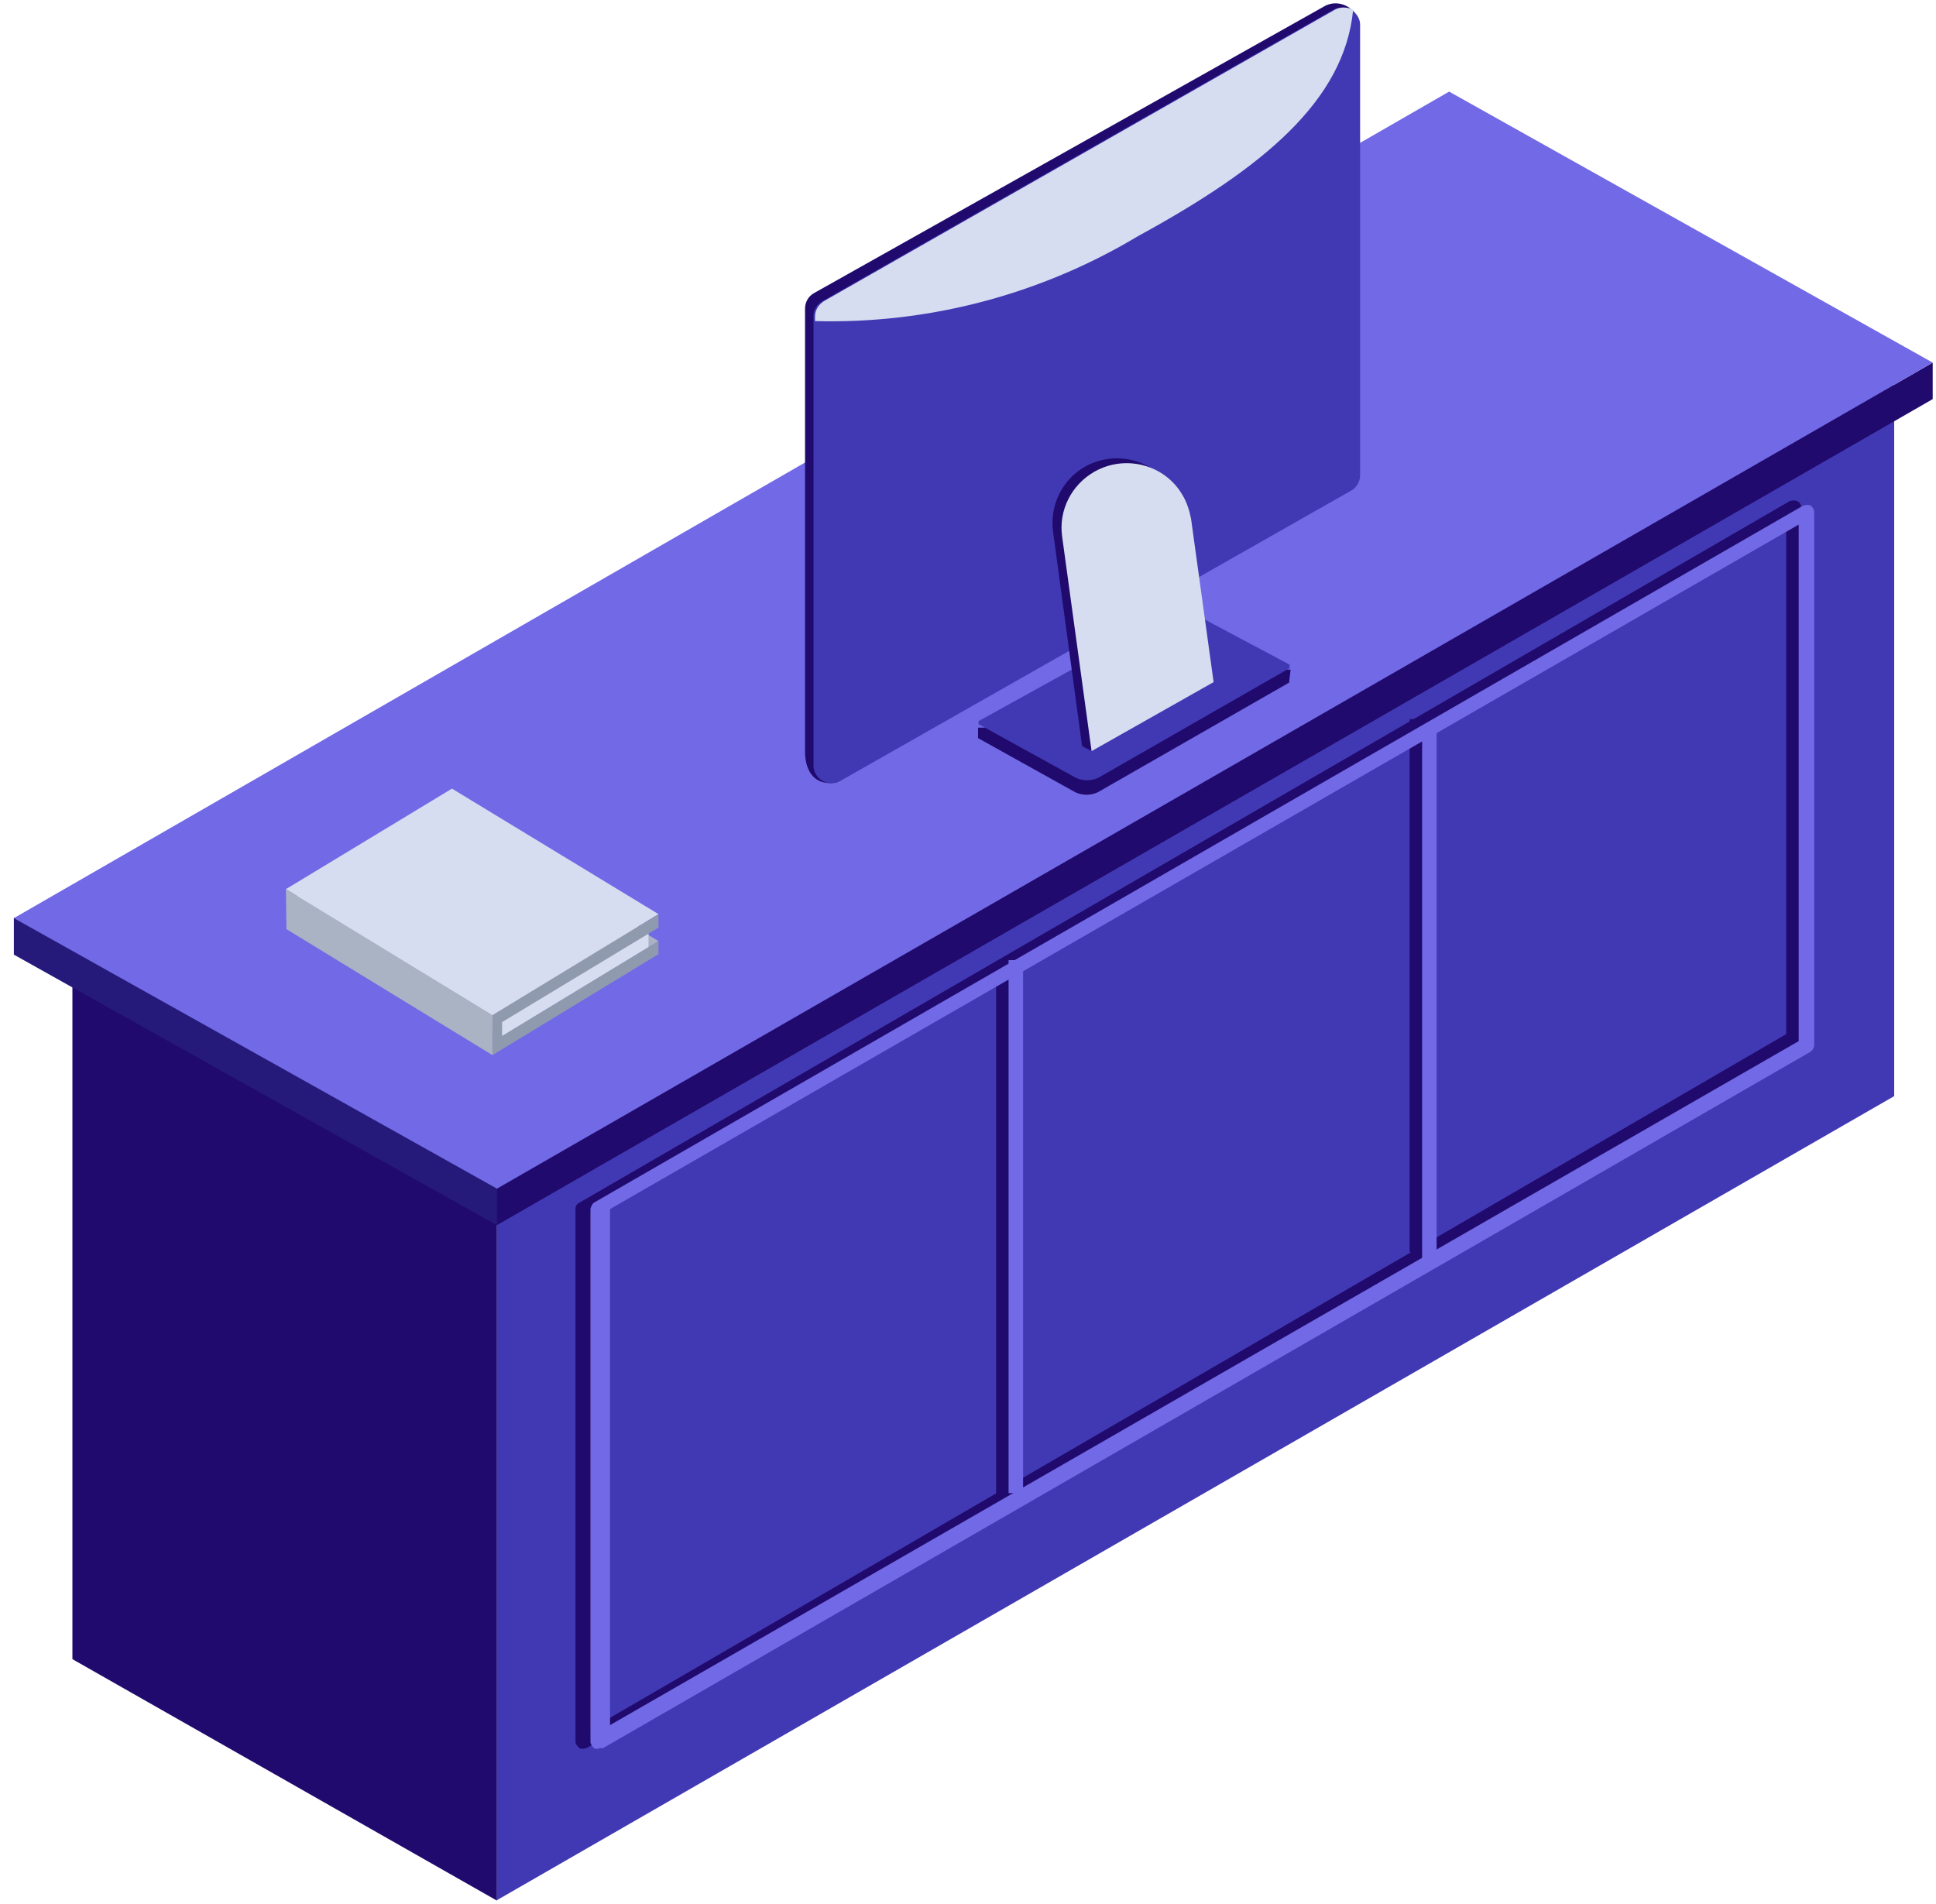 <svg width="122" height="120" viewBox="0 0 122 120" fill="none" xmlns="http://www.w3.org/2000/svg">
<path d="M47.105 50.49H46.947C47.704 50.301 48.428 50.018 49.09 49.64C48.46 49.986 47.798 50.27 47.105 50.49Z" fill="#FF302E"/>
<path d="M68.789 37.507C71.656 39.083 73.484 42.045 73.547 45.323C73.547 46.3 73.011 48.474 72.161 49.01L48.588 62.781L43.168 58.18V50.838C53.284 50.838 68.095 45.449 68.789 37.507Z" fill="#E32900"/>
<path d="M31.319 68.737V119.789L4.563 104.568V58.085L31.319 68.737Z" fill="#210A6D"/>
<path d="M119.366 69.083L31.316 119.757V73.306L119.366 22.632V69.083Z" fill="#4139B4"/>
<path d="M63.682 61.016H62.769V94.61H63.682V61.016Z" fill="#210A6D"/>
<path d="M89.743 45.323H88.829V78.916H89.743V45.323Z" fill="#210A6D"/>
<path d="M37.653 75.796H36.739V109.39H37.653V75.796Z" fill="#3B1C32"/>
<path d="M36.517 110.177C36.517 110.177 36.265 109.957 36.265 109.799V76.174C36.265 76.016 36.36 75.859 36.517 75.796L112.781 31.582C112.781 31.582 113.096 31.488 113.253 31.582C113.411 31.645 113.505 31.803 113.505 31.96V65.459C113.505 65.617 113.411 65.775 113.253 65.869L36.958 110.177C36.958 110.177 36.643 110.272 36.517 110.177ZM112.56 32.654L37.211 76.458V108.98L112.56 65.176V32.654Z" fill="#210A6D"/>
<path d="M37.431 110.178C37.431 110.178 37.21 109.957 37.21 109.799V76.174C37.21 76.174 37.304 75.859 37.431 75.796L113.631 31.866C113.631 31.866 113.946 31.771 114.104 31.866C114.23 31.96 114.324 32.118 114.324 32.276V65.869C114.324 66.027 114.23 66.184 114.104 66.279L37.998 110.178C37.998 110.178 37.84 110.178 37.777 110.178C37.683 110.241 37.525 110.241 37.431 110.178ZM113.347 33.063L37.998 76.458V108.98L113.347 65.617V33.063Z" fill="#7269E6"/>
<path d="M38.441 76.206H37.527V109.799H38.441V76.206Z" fill="#7269E6"/>
<path d="M64.471 60.512H63.557V94.105H64.471V60.512Z" fill="#7269E6"/>
<path d="M90.531 45.763H89.617V79.357H90.531V45.763Z" fill="#7269E6"/>
<path d="M0.874 57.834V60.166L31.316 77.215L37.651 71.259L0.874 57.834Z" fill="#251A7A"/>
<path d="M121.792 25.154L31.316 77.214V74.914L121.792 22.853V25.154Z" fill="#210A6D"/>
<path d="M91.319 5.773L0.874 57.865L31.316 74.914L121.792 22.853L91.319 5.773Z" fill="#7269E6"/>
<path d="M81.329 42.202H80.447V42.36L75.341 39.555C74.869 39.303 74.27 39.303 73.797 39.555L62.484 45.858H61.633V46.52L67.746 49.923C68.188 50.144 68.755 50.144 69.196 49.923L81.234 43.022L81.329 42.202Z" fill="#210A6D"/>
<path d="M81.266 42.108L69.227 49.01C68.786 49.23 68.219 49.23 67.778 49.01L61.664 45.638V45.449L73.797 38.736C74.27 38.453 74.868 38.453 75.341 38.736L81.266 41.888V42.108Z" fill="#4139B4"/>
<path d="M51.297 18.472L83.535 0.352C84.26 0.005 85.142 0.321 85.521 1.045C85.584 1.203 85.647 1.392 85.647 1.581L85.269 29.25C85.269 29.66 85.048 30.006 84.701 30.227L52.715 49.324C51.045 49.577 50.73 48.221 50.73 47.37V19.449C50.73 19.04 50.95 18.662 51.297 18.472Z" fill="#210A6D"/>
<path d="M51.832 18.977L84.039 0.604C84.607 0.321 85.269 0.51 85.584 1.077C85.678 1.235 85.71 1.424 85.71 1.581V29.944C85.71 30.353 85.489 30.732 85.142 30.921L52.935 49.23C52.368 49.514 51.706 49.325 51.391 48.757C51.297 48.6 51.265 48.411 51.265 48.253V19.891C51.265 19.513 51.486 19.166 51.832 18.977Z" fill="#4139B4"/>
<path d="M85.269 0.636C84.702 6.34 79.628 10.563 71.718 14.88C65.573 18.567 58.514 20.427 51.36 20.237V19.954C51.36 19.544 51.581 19.198 51.928 18.977L84.135 0.604C84.481 0.415 84.922 0.447 85.269 0.604V0.636Z" fill="#D6DDF0"/>
<path d="M68.377 29.408C70.362 28.305 72.852 28.998 73.955 30.983C74.238 31.488 74.396 32.023 74.459 32.559L68.787 47.339L68.188 47.024L66.36 33.504C66.139 31.866 66.927 30.227 68.377 29.408Z" fill="#210A6D"/>
<path d="M68.977 29.723C70.93 28.62 73.451 29.282 74.555 31.267C74.807 31.709 74.964 32.213 75.059 32.717L76.477 42.99L68.787 47.339L66.928 33.788C66.708 32.15 67.527 30.543 68.977 29.723Z" fill="#D6DDF0"/>
<path d="M18.648 57.36L31.632 65.302L41.496 59.314L28.512 51.373L18.648 57.36Z" fill="#A9B3C4"/>
<path d="M31.633 64.419V65.302L40.866 59.692V58.841L31.633 64.419Z" fill="#D6DDF0"/>
<path d="M18.648 56.51V57.36L31.632 65.302V64.419L18.648 56.51Z" fill="#C0C0C0"/>
<path d="M18.648 56.51L31.632 64.419L40.866 58.842L27.882 50.9L18.648 56.51Z" fill="#D7D7D7"/>
<path d="M18.018 56.037L31.033 63.978L41.496 57.613L28.481 49.703L18.018 56.037Z" fill="#D6DDF0"/>
<path d="M18.018 56.037L18.05 58.558L31.033 66.499V63.978L18.018 56.037Z" fill="#A9B3C4"/>
<path d="M31.632 65.302V64.419L40.865 58.842L41.496 58.463V57.612L31.033 63.978V66.499L41.496 60.134V59.314L31.632 65.302Z" fill="#909AAF"/>
</svg>
